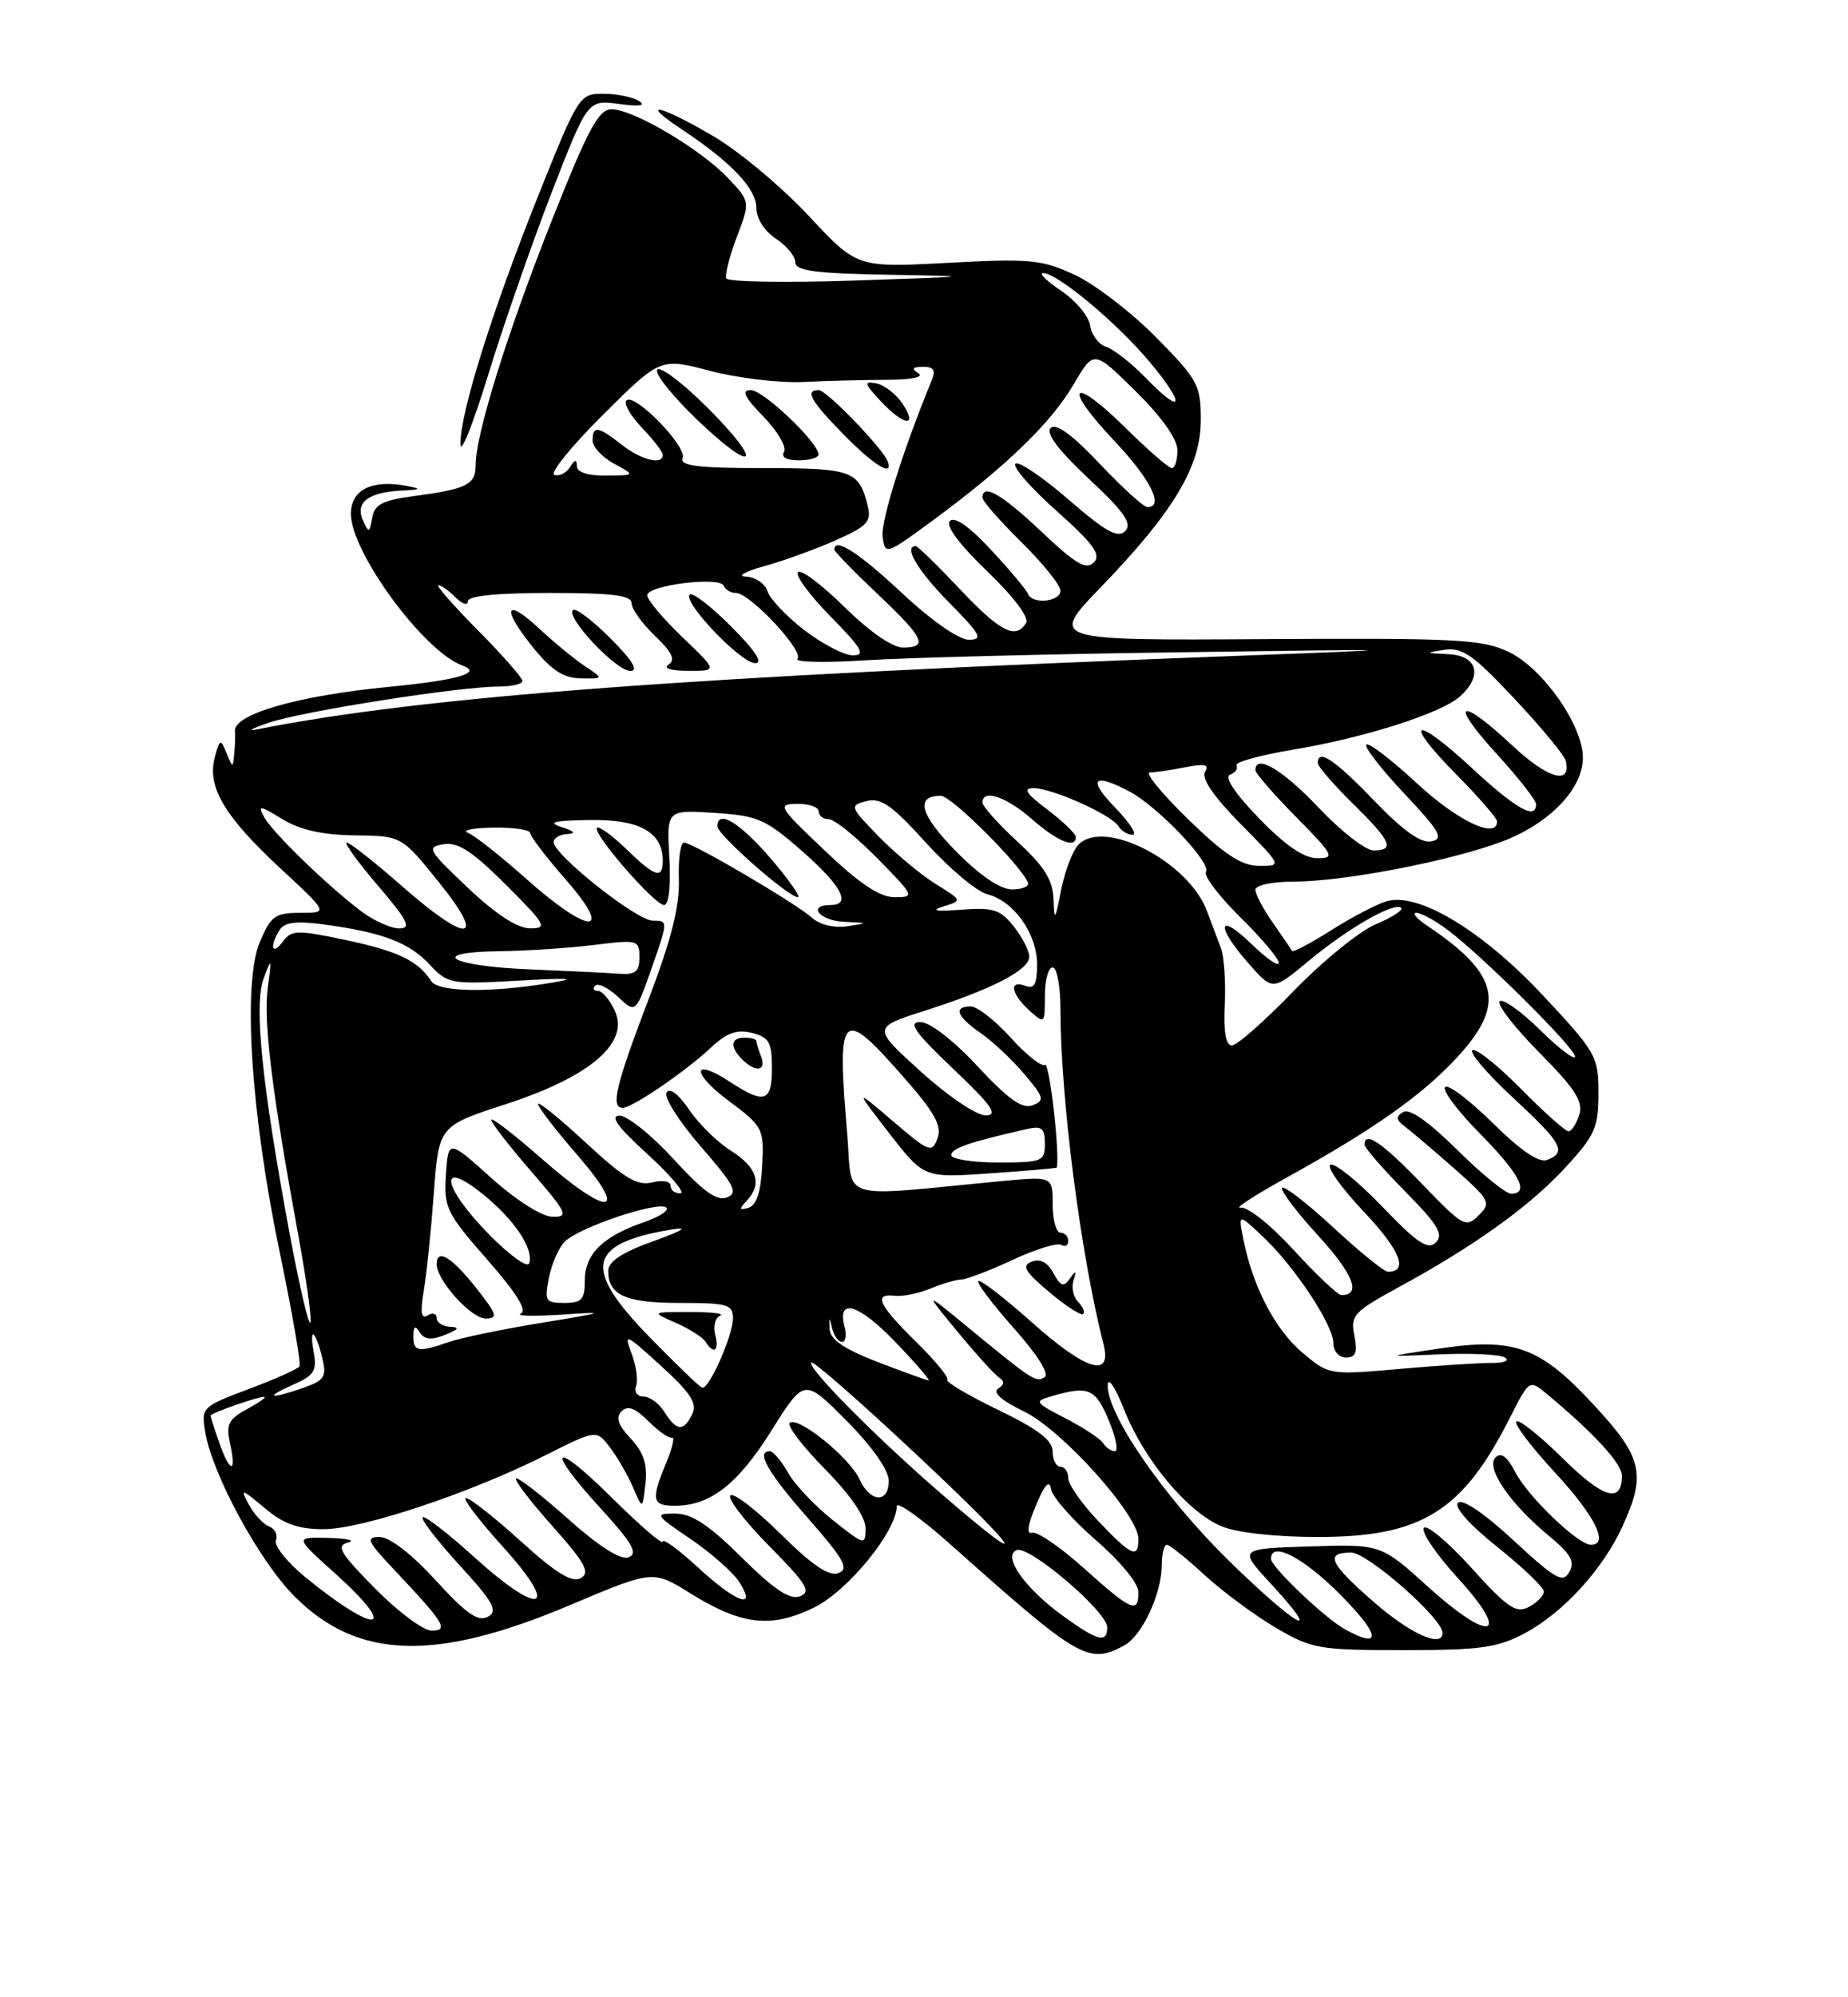<?xml version="1.0" encoding="UTF-8" standalone="no"?>
<!DOCTYPE svg PUBLIC "-//W3C//DTD SVG 1.1//EN" "http://www.w3.org/Graphics/SVG/1.1/DTD/svg11.dtd" >
<svg xmlns="http://www.w3.org/2000/svg" xmlns:xlink="http://www.w3.org/1999/xlink" version="1.1" viewBox="0 0 237 256">
 <g >
 <path fill="currentColor"
d=" M 144.15 210.92 C 146.47 209.68 149.00 204.25 149.00 200.53 C 149.00 199.14 149.29 198.00 149.64 198.00 C 149.99 198.00 152.16 199.73 154.45 201.85 C 156.75 203.96 160.85 207.00 163.56 208.60 C 168.24 211.35 169.11 211.50 180.00 211.50 C 189.92 211.50 192.06 211.20 195.59 209.31 C 200.52 206.67 205.60 201.10 208.11 195.57 C 211.14 188.90 210.64 186.80 204.40 180.07 C 197.47 172.58 194.23 171.41 184.48 172.86 C 177.50 173.90 177.50 173.90 184.67 173.59 C 188.61 173.42 192.36 173.60 193.00 174.00 C 193.64 174.40 192.89 174.71 191.33 174.69 C 189.78 174.68 184.44 175.02 179.48 175.46 C 170.51 176.25 170.43 176.23 167.07 173.41 C 163.57 170.46 160.72 165.05 159.49 159.00 C 158.78 155.50 158.78 155.50 161.96 158.50 C 166.07 162.38 171.00 169.83 171.00 172.17 C 171.00 173.19 171.72 174.00 172.62 174.00 C 173.87 174.00 174.12 173.35 173.69 171.20 C 173.17 168.60 173.60 168.14 179.31 165.02 C 189.09 159.70 196.16 154.64 200.75 149.65 C 204.55 145.53 205.00 144.52 205.00 140.12 C 205.00 135.41 204.71 134.89 197.94 127.65 C 190.14 119.29 181.86 114.30 177.81 115.52 C 176.54 115.90 173.35 117.57 170.71 119.24 C 168.08 120.90 165.83 122.09 165.71 121.88 C 165.59 121.67 164.48 120.06 163.25 118.29 C 162.01 116.53 161.00 114.61 161.00 114.04 C 161.00 113.46 163.17 113.00 165.89 113.00 C 172.28 113.00 185.87 110.39 192.59 107.88 C 198.66 105.61 203.00 101.13 203.00 97.12 C 203.00 92.96 197.85 85.63 193.47 83.55 C 190.07 81.94 186.81 81.77 162.13 81.92 C 134.59 82.09 134.59 82.09 141.18 75.26 C 150.54 65.57 154.00 59.78 154.00 53.83 C 154.00 49.35 153.63 48.68 148.25 43.22 C 145.09 40.02 140.40 36.42 137.83 35.23 C 133.58 33.26 132.11 33.12 121.54 33.69 C 109.91 34.31 109.91 34.31 103.71 27.66 C 100.29 24.00 94.83 19.43 91.56 17.50 C 84.62 13.41 81.71 12.79 87.52 16.64 C 93.80 20.81 97.00 24.19 97.00 26.66 C 97.00 28.00 98.04 29.63 99.50 30.59 C 100.88 31.49 102.00 32.85 102.00 33.62 C 102.00 34.70 104.51 35.05 113.75 35.21 C 125.38 35.42 125.34 35.43 109.50 35.96 C 100.70 36.26 93.34 36.13 93.14 35.68 C 92.95 35.22 93.56 32.83 94.50 30.35 C 96.22 25.84 96.22 25.84 93.36 22.82 C 89.86 19.12 81.24 14.02 78.46 14.01 C 76.77 14.00 75.47 16.41 70.77 28.25 C 65.05 42.68 61.00 55.67 61.00 59.62 C 61.00 62.12 59.88 62.68 53.07 63.59 C 49.06 64.12 48.03 64.65 47.73 66.37 C 47.38 68.35 47.30 68.37 46.53 66.65 C 45.53 64.40 47.25 63.09 51.50 62.88 C 54.03 62.75 54.13 62.66 52.15 62.28 C 47.68 61.43 45.00 62.78 45.00 65.86 C 45.00 70.78 54.38 83.54 59.30 85.30 C 61.95 86.24 58.74 87.18 49.85 88.04 C 38.06 89.18 29.80 91.59 30.13 93.78 C 30.19 94.18 30.15 95.40 30.05 96.50 C 29.86 98.50 29.86 98.50 29.04 96.50 C 28.29 94.64 28.18 94.69 27.53 97.14 C 26.55 100.88 28.82 104.69 36.00 111.34 C 42.11 117.00 42.11 117.00 38.51 117.00 C 35.28 117.00 34.73 117.40 33.32 120.75 C 31.09 126.04 32.16 142.64 35.87 160.50 C 37.47 168.20 38.62 174.78 38.41 175.12 C 38.21 175.46 35.29 176.77 31.92 178.03 C 25.94 180.27 25.80 180.40 26.31 183.50 C 27.19 188.92 33.26 200.11 37.79 204.63 C 45.88 212.72 55.83 213.03 73.12 205.72 C 83.73 201.24 83.73 201.24 88.50 204.20 C 95.07 208.29 98.85 208.74 104.37 206.06 C 108.69 203.97 115.00 196.26 115.00 193.06 C 115.00 192.36 118.20 194.65 122.12 198.15 C 138.38 212.65 139.59 213.36 144.15 210.92 Z  M 70.76 24.64 C 75.37 12.79 75.37 12.79 79.38 13.32 C 82.02 13.68 82.90 13.55 81.95 12.95 C 81.15 12.44 79.10 12.02 77.38 12.02 C 74.32 12.00 74.18 12.21 68.96 25.25 C 63.08 39.94 58.98 53.05 59.05 56.95 C 59.07 58.35 60.68 54.33 62.62 48.00 C 64.57 41.67 68.23 31.16 70.76 24.64 Z  M 136.36 207.15 C 131.40 203.55 128.49 199.41 130.40 198.68 C 132.01 198.06 142.00 206.58 142.00 208.58 C 142.00 210.65 140.78 210.34 136.36 207.15 Z  M 172.50 208.84 C 169.92 207.42 163.00 200.83 163.00 199.80 C 163.00 197.45 167.21 199.65 172.00 204.50 C 177.04 209.60 177.25 211.45 172.50 208.84 Z  M 176.25 205.39 C 170.48 200.36 169.84 199.00 173.29 199.00 C 175.38 199.00 185.00 207.44 185.00 209.28 C 185.00 211.27 180.93 209.46 176.25 205.39 Z  M 48.10 203.60 C 43.61 199.05 43.06 198.12 44.63 197.71 C 45.66 197.45 44.54 197.18 42.14 197.12 C 37.78 197.00 37.78 197.00 42.89 201.59 C 51.39 209.23 48.43 209.71 39.20 202.19 C 36.84 200.26 35.12 198.12 35.39 197.42 C 35.66 196.73 35.26 195.93 34.50 195.64 C 33.75 195.35 32.58 194.09 31.91 192.84 C 30.79 190.73 30.93 190.77 33.93 193.28 C 36.35 195.33 38.23 196.00 41.50 196.00 C 46.42 196.00 60.33 191.37 70.00 186.50 C 76.50 183.23 76.50 183.23 78.25 185.56 C 79.22 186.84 80.55 189.15 81.21 190.69 C 82.41 193.50 82.41 193.50 82.78 190.14 C 83.04 187.68 82.54 186.13 80.88 184.38 C 79.26 182.65 78.93 181.67 79.71 180.89 C 80.50 180.10 81.46 180.46 83.15 182.15 C 84.44 183.44 85.81 184.40 86.19 184.27 C 86.57 184.14 86.23 185.59 85.44 187.49 C 83.46 192.24 83.61 193.00 86.55 193.00 C 91.08 193.00 94.63 190.24 98.93 183.37 C 103.15 176.65 103.15 176.65 108.54 182.07 C 111.80 185.35 113.95 188.39 113.97 189.75 C 114.01 192.72 111.61 192.63 110.23 189.60 C 108.96 186.81 102.26 181.41 101.28 182.39 C 100.92 182.75 102.95 185.41 105.81 188.31 C 109.04 191.58 111.00 194.43 111.00 195.87 C 111.00 198.11 110.89 198.08 106.83 194.86 C 104.53 193.04 101.94 190.31 101.08 188.78 C 100.21 187.26 99.16 186.01 98.75 186.01 C 96.90 185.99 98.41 188.66 103.61 194.58 C 108.26 199.88 108.93 201.09 107.53 201.63 C 106.33 202.09 104.18 200.64 100.11 196.61 C 96.96 193.50 94.06 191.27 93.67 191.67 C 93.27 192.06 95.51 194.98 98.65 198.16 C 103.45 203.00 104.08 204.03 102.60 204.60 C 101.31 205.10 99.31 203.77 95.14 199.64 C 90.91 195.45 88.71 194.00 86.61 194.00 C 83.90 194.00 83.98 194.14 88.55 197.25 C 91.18 199.04 93.99 201.51 94.79 202.75 C 97.15 206.41 94.44 205.45 89.48 200.87 C 87.01 198.60 85.00 197.13 85.00 197.59 C 85.00 198.06 82.08 195.54 78.50 192.00 C 70.81 184.38 69.78 185.41 77.10 193.41 C 81.11 197.81 81.86 199.12 80.62 199.59 C 79.59 199.99 76.88 198.27 72.81 194.64 C 69.38 191.59 66.39 189.28 66.17 189.50 C 65.94 189.72 68.07 192.50 70.89 195.66 C 75.08 200.36 75.73 201.57 74.48 202.27 C 73.36 202.90 71.32 201.65 66.81 197.56 C 63.43 194.50 60.25 192.00 59.75 192.00 C 59.24 192.00 61.38 194.81 64.49 198.25 C 71.92 206.45 69.42 207.36 60.82 199.58 C 57.43 196.51 54.45 194.21 54.20 194.47 C 53.94 194.72 56.08 197.50 58.95 200.63 C 63.32 205.41 63.90 206.48 62.56 207.23 C 61.33 207.91 59.79 206.84 55.88 202.56 C 52.79 199.18 49.97 197.00 48.69 197.00 C 46.85 197.00 47.08 197.53 50.60 201.25 C 57.00 208.03 57.60 209.00 55.34 209.00 C 54.29 209.00 51.03 206.57 48.10 203.60 Z  M 183.15 203.39 C 177.10 197.92 177.10 197.92 167.97 198.21 C 158.84 198.50 158.84 198.50 162.92 202.92 C 169.96 210.54 166.43 208.66 157.71 200.15 C 149.33 191.97 141.94 181.29 142.06 177.52 C 142.10 176.41 143.05 177.84 144.18 180.71 C 146.72 187.13 152.30 193.81 156.66 195.63 C 158.62 196.45 163.59 197.00 169.01 197.00 C 182.29 197.00 187.55 193.75 193.62 181.76 C 196.11 176.84 196.14 176.82 198.32 178.62 C 204.41 183.68 208.00 187.58 208.00 189.14 C 208.00 192.76 205.63 192.07 200.43 186.93 C 197.47 184.01 194.79 181.88 194.47 182.19 C 194.15 182.51 196.39 185.47 199.45 188.77 C 204.56 194.30 206.40 198.00 204.03 198.00 C 202.39 198.00 195.98 191.86 194.36 188.74 C 193.30 186.69 192.51 186.09 191.79 186.81 C 190.49 188.11 193.64 192.73 198.65 196.86 C 201.45 199.17 202.01 200.16 201.26 201.49 C 200.44 202.96 199.48 202.41 194.11 197.44 C 190.38 193.98 187.54 192.06 186.99 192.61 C 186.44 193.16 188.45 195.42 192.04 198.29 C 195.32 200.91 198.00 203.48 198.00 203.99 C 198.00 204.51 197.14 205.39 196.08 205.96 C 194.44 206.84 193.35 206.10 188.68 200.93 C 185.66 197.60 182.92 195.31 182.59 195.85 C 182.26 196.39 184.24 199.29 187.00 202.31 C 193.93 209.90 191.19 210.67 183.15 203.39 Z  M 139.00 201.00 C 135.97 198.28 132.98 196.24 132.35 196.46 C 131.63 196.71 131.81 195.42 132.85 192.95 C 133.99 190.25 134.59 189.61 134.80 190.88 C 134.97 191.88 137.55 194.82 140.55 197.41 C 143.66 200.10 146.00 202.95 146.00 204.06 C 146.00 206.88 145.12 206.49 139.00 201.00 Z  M 140.85 194.96 C 138.73 192.73 137.00 190.26 137.00 189.46 C 137.00 188.66 136.55 188.00 136.00 188.00 C 135.45 188.00 135.00 187.12 135.00 186.04 C 135.00 184.61 133.13 183.18 128.01 180.71 C 124.16 178.84 121.22 177.11 121.48 176.85 C 121.75 176.59 119.94 174.40 117.48 171.98 C 112.67 167.26 111.97 165.75 114.75 166.09 C 115.71 166.21 117.77 165.79 119.32 165.16 C 120.86 164.52 122.66 164.00 123.32 163.99 C 123.97 163.98 126.91 162.86 129.85 161.49 C 132.79 160.12 135.60 159.25 136.10 159.56 C 136.59 159.87 137.00 159.64 137.00 159.06 C 137.00 158.48 136.55 158.00 136.00 158.00 C 135.45 158.00 135.00 156.37 135.00 154.38 C 135.00 150.77 135.00 150.77 128.50 151.38 C 107.05 153.42 109.39 154.12 108.66 145.45 C 107.31 129.53 107.86 128.94 115.77 137.93 C 119.88 142.59 120.83 144.29 120.23 145.90 C 119.52 147.82 119.17 147.69 114.53 143.72 C 109.59 139.50 109.59 139.50 114.04 145.25 C 118.50 150.99 118.50 150.99 127.00 150.39 C 131.68 150.07 135.51 149.73 135.53 149.65 C 135.93 147.78 134.59 136.13 134.02 136.49 C 133.58 136.76 131.59 135.19 129.61 132.99 C 127.63 130.80 125.33 129.00 124.50 129.00 C 122.23 129.00 122.70 130.29 125.75 132.40 C 127.26 133.44 129.78 135.80 131.34 137.64 C 133.91 140.66 134.01 141.06 132.42 141.67 C 131.10 142.17 129.30 140.90 125.37 136.67 C 122.23 133.30 119.25 131.00 118.02 131.00 C 116.39 131.00 117.30 132.29 122.22 136.97 C 127.21 141.71 128.07 142.94 126.42 142.97 C 125.26 142.98 121.57 140.50 118.10 137.35 C 111.85 131.70 111.85 131.70 118.68 129.52 C 127.29 126.77 132.00 124.33 132.00 122.61 C 132.00 121.87 131.11 120.14 130.02 118.76 C 128.31 116.58 127.41 116.29 123.27 116.60 C 120.02 116.85 119.29 116.72 120.96 116.19 C 123.43 115.43 123.43 115.43 119.96 113.28 C 118.06 112.09 114.78 109.36 112.68 107.20 C 108.97 103.39 108.93 103.25 111.12 102.68 C 112.96 102.20 114.40 103.20 118.78 108.05 C 121.75 111.32 125.27 114.28 126.60 114.61 C 130.01 115.47 133.00 119.67 133.00 123.60 C 133.00 126.16 132.65 126.80 131.50 126.36 C 129.36 125.54 129.65 127.37 132.00 129.50 C 133.97 131.28 134.00 131.25 134.00 127.65 C 134.00 125.64 134.45 124.00 135.00 124.00 C 135.55 124.00 136.00 126.40 136.00 129.33 C 136.00 140.67 138.58 160.77 141.51 172.25 C 142.66 176.74 139.29 175.70 132.20 169.37 C 128.74 166.29 125.71 163.96 125.47 164.20 C 125.23 164.44 127.28 167.16 130.03 170.25 C 133.02 173.60 134.61 176.12 133.97 176.52 C 132.84 177.22 132.47 176.97 124.01 170.02 C 118.52 165.50 118.52 165.50 122.85 170.75 C 125.23 173.63 127.64 176.28 128.20 176.62 C 128.85 177.03 128.79 177.51 128.01 177.99 C 127.25 178.46 128.46 179.53 131.34 180.92 C 136.21 183.28 146.00 194.18 146.00 197.25 C 146.00 199.83 145.11 199.44 140.85 194.96 Z  M 138.26 166.86 C 137.65 166.25 137.39 165.02 137.67 164.13 C 138.09 162.83 137.99 162.78 137.20 163.89 C 136.40 165.01 136.01 164.88 135.09 163.17 C 134.35 161.79 133.40 161.29 132.32 161.71 C 130.98 162.22 131.40 162.95 134.56 165.61 C 136.70 167.41 138.66 168.67 138.91 168.42 C 139.16 168.17 138.87 167.47 138.26 166.86 Z  M 120.90 191.62 C 112.38 184.26 103.42 175.23 104.06 174.64 C 104.30 174.42 110.22 179.58 117.20 186.12 C 130.87 198.90 132.97 202.02 120.90 191.62 Z  M 28.10 184.85 C 27.49 183.12 27.00 181.59 27.00 181.45 C 27.00 181.12 33.11 178.99 33.90 179.04 C 34.23 179.06 33.23 179.77 31.69 180.61 C 29.28 181.91 28.96 182.56 29.51 185.07 C 30.37 188.95 29.48 188.82 28.10 184.85 Z  M 141.49 184.99 C 141.15 184.43 138.98 183.00 136.68 181.81 C 132.62 179.70 132.57 179.62 135.00 178.92 C 139.60 177.59 140.48 177.97 142.18 182.01 C 143.10 184.20 143.46 186.00 142.98 186.00 C 142.51 186.00 141.84 185.54 141.49 184.99 Z  M 85.23 181.00 C 84.55 179.90 83.33 179.00 82.52 179.00 C 81.72 179.00 81.29 178.40 81.57 177.67 C 81.85 176.94 81.59 175.06 81.00 173.49 C 79.98 170.80 80.20 170.90 84.77 175.07 C 88.57 178.53 89.45 179.88 88.78 181.25 C 87.67 183.52 86.77 183.46 85.23 181.00 Z  M 37.62 177.47 C 40.29 176.30 40.67 175.69 40.23 173.30 C 39.61 169.85 40.48 170.51 41.35 174.15 C 41.91 176.47 41.59 176.95 38.85 177.90 C 34.55 179.40 33.81 179.14 37.62 177.47 Z  M 83.19 171.26 C 74.71 162.55 75.35 159.41 86.00 157.61 C 88.41 157.21 87.71 157.67 83.75 159.10 C 79.79 160.52 78.00 161.70 78.00 162.88 C 78.00 166.01 80.22 167.00 87.20 167.00 C 93.29 167.00 94.00 167.20 94.00 168.97 C 94.00 171.16 90.94 178.07 90.06 177.87 C 89.75 177.80 86.66 174.82 83.19 171.26 Z  M 91.72 171.05 C 91.44 169.97 91.73 168.88 92.36 168.63 C 92.99 168.37 91.25 168.16 88.50 168.16 C 83.50 168.16 83.50 168.16 86.67 169.55 C 88.42 170.32 90.13 171.41 90.48 171.97 C 91.54 173.68 92.27 173.13 91.72 171.05 Z  M 112.50 174.55 C 108.25 172.91 106.47 171.69 106.40 170.37 C 106.32 168.77 106.36 168.75 106.72 170.25 C 106.95 171.21 107.52 172.00 107.98 172.00 C 108.44 172.00 108.59 171.15 108.32 170.11 C 107.32 166.28 110.06 167.07 114.78 171.96 C 117.45 174.73 119.38 176.97 119.07 176.93 C 118.75 176.89 115.80 175.82 112.50 174.55 Z  M 53.02 171.25 C 53.03 169.97 53.25 169.84 53.84 170.78 C 54.43 171.71 55.32 171.80 57.08 171.09 C 58.82 170.40 59.01 170.11 57.75 170.06 C 56.79 170.03 56.00 169.52 56.00 168.94 C 56.00 168.36 55.48 168.20 54.84 168.60 C 54.01 169.11 53.87 168.24 54.35 165.41 C 54.71 163.26 55.29 157.63 55.64 152.91 C 56.28 144.32 56.28 144.32 64.88 141.52 C 75.67 138.01 80.73 133.69 78.86 129.58 C 78.21 128.16 77.23 127.00 76.67 127.00 C 76.12 127.00 75.97 126.70 76.34 126.33 C 76.71 125.96 78.03 126.62 79.27 127.78 C 81.53 129.91 81.53 129.91 83.62 123.95 C 85.69 118.04 85.69 118.00 83.71 118.00 C 81.65 118.00 71.00 109.56 71.00 107.92 C 71.00 107.42 71.79 106.96 72.75 106.90 C 73.92 106.83 73.67 106.53 72.00 106.00 C 70.13 105.40 71.03 105.17 75.60 105.10 C 82.00 104.99 85.00 106.66 85.00 110.33 C 85.00 112.73 84.02 112.42 80.31 108.82 C 78.51 107.07 76.82 105.85 76.56 106.10 C 75.91 106.76 83.94 116.00 85.17 116.00 C 85.77 116.00 86.04 113.57 85.84 109.90 C 85.50 103.80 85.50 103.80 91.60 104.19 C 97.16 104.54 98.17 104.98 102.81 109.04 C 107.95 113.54 109.26 116.00 106.50 116.00 C 103.47 116.00 105.10 118.00 108.25 118.15 C 111.40 118.30 111.41 118.31 108.66 118.72 C 107.00 118.97 105.13 118.53 104.16 117.65 C 102.09 115.79 88.83 108.00 87.72 108.00 C 87.27 108.00 86.97 110.14 87.06 112.75 C 87.17 116.18 86.08 120.49 83.11 128.26 C 78.97 139.12 78.28 142.00 79.86 142.00 C 81.07 142.00 87.98 137.29 91.18 134.27 C 93.21 132.37 94.50 131.91 96.43 132.39 C 98.64 132.95 99.00 133.59 99.00 136.93 C 99.00 141.26 98.04 141.57 93.59 138.65 C 88.78 135.50 88.61 137.47 93.38 141.04 C 97.88 144.41 97.99 144.63 97.75 149.42 C 97.58 152.77 97.02 154.49 96.00 154.80 C 94.79 155.16 94.74 154.99 95.75 153.92 C 97.79 151.76 97.12 149.63 93.75 147.50 C 92.00 146.40 89.58 144.02 88.37 142.22 C 87.03 140.24 85.89 139.37 85.48 140.03 C 85.11 140.63 87.09 143.75 89.88 146.96 C 94.20 151.92 94.70 152.90 93.23 153.48 C 91.95 153.99 90.16 152.70 86.40 148.58 C 83.59 145.51 80.47 143.00 79.46 143.00 C 78.16 143.00 79.21 144.45 83.06 147.95 C 86.05 150.68 87.94 152.93 87.25 152.95 C 86.56 152.98 86.00 152.54 86.00 151.98 C 86.00 151.41 84.96 151.22 83.64 151.55 C 81.74 152.03 80.06 151.03 75.14 146.47 C 71.76 143.34 69.00 141.11 69.00 141.51 C 69.00 141.90 71.29 144.88 74.10 148.11 C 80.83 155.89 78.07 156.06 69.36 148.42 C 65.86 145.34 63.00 143.15 63.00 143.53 C 63.00 143.91 65.29 146.88 68.10 150.11 C 72.75 155.48 72.99 156.00 70.85 155.96 C 69.49 155.93 66.19 153.84 63.00 150.98 C 57.50 146.04 57.50 146.04 57.19 150.55 C 56.91 154.78 57.24 155.47 62.48 161.44 C 66.24 165.72 67.65 167.99 66.79 168.37 C 66.08 168.67 68.42 168.73 72.00 168.50 C 77.98 168.10 77.78 168.19 69.50 169.54 C 64.55 170.35 59.20 171.45 57.60 172.00 C 53.62 173.37 53.00 173.27 53.02 171.25 Z  M 61.00 165.00 C 57.90 161.09 56.00 159.96 56.00 162.04 C 56.00 164.10 60.42 169.00 62.27 169.00 C 63.92 169.00 63.76 168.48 61.00 165.00 Z  M 97.61 135.42 C 97.27 134.55 97.00 133.65 97.00 133.42 C 97.00 133.19 96.33 133.00 95.50 133.00 C 93.69 133.00 93.57 134.17 95.20 135.80 C 96.91 137.51 98.32 137.28 97.61 135.42 Z  M 98.81 110.00 C 94.83 105.38 92.00 103.69 92.00 105.92 C 92.00 106.98 101.09 114.98 102.31 114.99 C 102.75 115.00 101.17 112.75 98.81 110.00 Z  M 37.12 157.99 C 33.58 138.93 32.55 128.79 33.81 125.42 C 34.82 122.69 34.86 122.76 34.35 126.56 C 33.77 130.90 34.84 139.70 38.16 157.80 C 39.30 164.01 40.04 169.30 39.79 169.54 C 39.55 169.79 38.35 164.59 37.12 157.99 Z  M 70.40 163.76 C 70.75 161.98 71.67 159.90 72.43 159.14 C 74.23 157.34 84.16 153.98 85.41 154.75 C 85.93 155.08 84.63 155.95 82.50 156.68 C 77.27 158.50 75.00 160.75 75.00 164.15 C 75.00 166.56 74.59 167.00 72.38 167.00 C 69.95 167.00 69.80 166.75 70.40 163.76 Z  M 165.94 160.25 C 162.97 157.00 159.99 154.63 159.09 154.79 C 158.22 154.95 160.84 153.24 164.91 150.99 C 176.18 144.76 182.39 140.38 186.90 135.49 C 193.16 128.70 192.27 124.84 183.03 118.65 C 181.67 117.74 181.04 117.00 181.64 117.00 C 182.24 117.00 184.03 117.97 185.62 119.16 C 190.11 122.52 202.00 134.33 202.00 135.43 C 202.00 135.97 199.98 134.44 197.52 132.02 C 195.06 129.60 192.72 127.95 192.33 128.34 C 191.94 128.73 194.22 131.69 197.41 134.91 C 202.02 139.56 203.07 141.20 202.54 142.88 C 202.17 144.05 201.54 145.00 201.15 145.00 C 200.75 145.00 198.01 142.55 195.05 139.55 C 192.08 136.55 189.29 134.32 188.83 134.60 C 188.38 134.88 190.71 137.61 194.00 140.66 C 200.33 146.52 200.98 147.69 198.42 148.67 C 197.37 149.07 195.04 147.50 191.45 143.95 C 188.48 141.02 185.73 138.94 185.33 139.33 C 184.94 139.73 186.95 142.41 189.81 145.31 C 194.90 150.46 196.21 153.00 193.78 153.00 C 193.11 153.00 190.00 150.47 186.88 147.38 C 183.21 143.75 180.76 142.03 179.95 142.53 C 178.98 143.13 179.03 143.55 180.18 144.40 C 180.99 145.01 183.84 147.43 186.51 149.78 C 191.10 153.84 191.27 154.16 189.63 155.78 C 188.00 157.41 187.60 157.19 182.37 151.75 C 177.26 146.45 175.00 144.90 175.00 146.72 C 175.00 147.11 177.34 149.81 180.21 152.71 C 184.40 156.95 185.17 158.23 184.15 159.24 C 183.14 160.25 181.80 159.37 177.32 154.71 C 174.26 151.52 171.26 149.08 170.65 149.28 C 170.05 149.48 171.95 152.18 174.87 155.27 C 179.58 160.25 180.69 163.00 178.00 163.00 C 177.51 163.00 174.37 160.46 171.03 157.36 C 167.68 154.26 164.71 151.96 164.43 152.24 C 164.15 152.52 166.22 155.27 169.03 158.35 C 173.57 163.31 174.63 166.00 172.04 166.00 C 171.58 166.00 168.83 163.41 165.94 160.25 Z  M 62.74 158.24 C 56.73 152.14 56.09 148.37 61.86 153.01 C 65.95 156.29 68.48 160.06 67.86 161.93 C 67.65 162.55 65.35 160.89 62.74 158.24 Z  M 122.00 148.04 C 122.00 147.18 124.31 146.39 131.75 144.70 C 133.60 144.28 134.00 144.61 134.00 146.59 C 134.00 148.87 133.67 149.00 128.00 149.00 C 124.70 149.00 122.00 148.57 122.00 148.04 Z  M 157.07 128.75 C 157.21 125.86 156.99 122.60 156.57 121.50 C 156.15 120.40 155.35 118.26 154.78 116.75 C 152.43 110.46 141.68 104.89 138.34 108.23 C 137.58 108.99 136.57 111.61 136.09 114.05 C 135.32 118.01 135.21 118.14 135.11 115.27 C 135.03 112.80 133.95 111.07 130.50 107.89 C 128.03 105.61 126.00 103.35 126.00 102.87 C 126.00 101.08 129.04 102.10 132.35 105.00 C 135.62 107.87 138.04 108.84 137.96 107.25 C 137.94 106.84 136.30 105.26 134.30 103.75 C 131.54 101.66 131.13 101.01 132.59 101.02 C 135.01 101.05 142.53 104.43 143.44 105.90 C 143.81 106.50 144.63 107.00 145.26 107.00 C 145.88 107.00 144.87 105.42 143.00 103.50 C 139.46 99.85 140.19 99.00 144.80 101.42 C 148.43 103.32 155.37 110.59 154.66 111.74 C 154.35 112.25 156.32 114.86 159.04 117.54 C 161.77 120.23 164.00 122.87 164.00 123.41 C 164.00 123.95 162.43 122.87 160.50 121.00 C 156.17 116.80 155.87 118.65 160.11 123.47 C 163.21 127.01 163.21 127.01 167.86 123.14 C 172.87 118.97 178.87 115.54 179.70 116.37 C 179.98 116.65 178.52 117.59 176.45 118.46 C 174.38 119.32 169.64 123.17 165.92 127.01 C 162.20 130.86 158.63 134.00 157.98 134.00 C 157.21 134.00 156.90 132.23 157.07 128.75 Z  M 55.30 125.75 C 53.64 123.16 51.02 121.90 44.36 120.49 C 38.08 119.17 37.39 119.18 36.25 120.71 C 34.86 122.57 34.54 121.27 35.88 119.17 C 36.49 118.20 38.04 118.01 41.61 118.50 C 49.06 119.51 52.47 120.81 55.10 123.63 C 57.42 126.11 57.81 126.18 66.50 125.69 C 73.18 125.31 74.21 125.39 70.50 126.00 C 62.83 127.27 56.20 127.16 55.30 125.75 Z  M 68.01 124.25 C 57.70 123.84 54.65 122.04 64.05 121.92 C 67.60 121.87 73.09 121.51 76.25 121.11 C 81.79 120.42 82.00 120.48 82.00 122.70 C 82.00 124.59 81.51 124.96 79.25 124.80 C 77.74 124.68 72.68 124.44 68.01 124.25 Z  M 46.38 116.84 C 42.06 113.59 34.98 106.74 33.88 104.74 C 33.03 103.18 33.29 103.20 36.21 104.99 C 38.48 106.37 41.36 107.02 45.50 107.07 C 51.50 107.14 51.50 107.14 56.28 113.07 C 62.53 120.82 60.04 121.04 51.46 113.50 C 48.01 110.47 44.87 108.00 44.47 108.00 C 44.08 108.00 45.87 110.47 48.46 113.50 C 52.30 118.00 52.80 119.00 51.21 119.00 C 50.14 119.00 47.97 118.03 46.38 116.84 Z  M 60.00 113.79 C 54.85 108.92 54.65 108.57 56.90 108.21 C 58.74 107.91 60.59 109.12 64.89 113.41 C 70.01 118.53 70.27 119.00 67.99 118.99 C 66.37 118.99 63.58 117.18 60.00 113.79 Z  M 67.50 112.65 C 64.20 109.72 60.83 107.05 60.00 106.74 C 59.17 106.42 60.64 106.12 63.25 106.08 C 65.86 106.04 68.00 106.35 68.00 106.77 C 68.00 107.19 70.06 109.89 72.58 112.77 C 78.84 119.93 75.60 119.86 67.50 112.65 Z  M 105.78 109.03 C 99.81 103.36 99.63 103.07 102.25 103.03 C 103.76 103.02 105.00 103.45 105.00 104.00 C 105.00 104.55 105.58 105.00 106.29 105.00 C 107.00 105.00 109.79 107.25 112.50 110.00 C 117.30 114.87 117.35 115.00 114.74 115.00 C 112.83 115.00 110.25 113.28 105.78 109.03 Z  M 122.59 109.10 C 117.98 104.41 117.32 102.00 120.66 102.00 C 122.02 102.00 130.97 110.93 131.83 113.14 C 132.02 113.61 131.10 114.00 129.80 114.00 C 128.28 114.00 125.68 112.23 122.59 109.10 Z  M 152.35 104.98 C 148.97 101.69 146.77 99.00 147.47 99.00 C 148.18 99.00 150.23 98.70 152.03 98.34 C 154.52 97.85 155.12 97.99 154.54 98.94 C 154.04 99.75 155.65 102.11 159.10 105.60 C 164.43 111.00 164.43 111.00 161.47 110.98 C 159.21 110.97 157.03 109.54 152.35 104.98 Z  M 161.46 104.88 C 158.36 101.68 156.97 99.58 157.76 99.29 C 158.45 99.04 158.81 98.50 158.56 98.10 C 158.31 97.70 161.57 96.80 165.81 96.09 C 174.98 94.57 184.82 91.43 187.25 89.26 C 190.20 86.61 189.48 84.02 185.75 83.85 C 182.76 83.71 182.72 83.67 185.22 83.29 C 187.52 82.94 188.93 83.91 194.22 89.56 C 197.68 93.23 200.64 96.82 200.81 97.53 C 201.55 100.68 198.50 99.81 193.99 95.59 C 187.15 89.19 185.75 89.85 191.90 96.58 C 194.70 99.65 197.00 102.57 197.00 103.08 C 197.00 105.14 194.45 103.71 188.77 98.45 C 181.29 91.52 179.78 92.19 186.81 99.31 C 189.66 102.20 192.00 104.89 192.00 105.28 C 192.00 107.63 186.96 105.25 181.77 100.45 C 178.47 97.39 175.53 95.14 175.23 95.44 C 174.93 95.73 177.12 98.56 180.09 101.71 C 184.69 106.59 185.21 107.51 183.56 107.84 C 182.22 108.10 179.93 106.47 176.22 102.61 C 171.18 97.37 169.00 95.91 169.00 97.79 C 169.00 98.23 171.03 100.57 173.50 103.00 C 178.43 107.84 178.94 109.00 176.15 109.00 C 175.12 109.00 171.95 106.53 169.09 103.50 C 164.50 98.65 161.00 96.58 161.00 98.72 C 161.00 99.11 163.35 101.81 166.22 104.72 C 171.07 109.63 171.26 110.00 168.93 110.00 C 167.23 110.00 164.83 108.36 161.46 104.88 Z  M 34.51 92.62 C 38.84 91.16 58.93 88.00 63.93 88.00 C 65.62 88.00 67.00 87.68 67.00 87.28 C 67.00 86.88 64.43 83.96 61.28 80.78 C 58.14 77.60 55.85 75.00 56.21 75.00 C 56.57 75.00 57.56 75.71 58.43 76.57 C 59.29 77.44 60.00 77.66 60.00 77.07 C 60.00 76.38 63.70 76.00 70.50 76.00 C 78.50 76.00 81.00 76.31 81.00 77.31 C 81.00 78.04 82.35 79.92 84.00 81.50 C 86.19 83.60 86.67 84.59 85.75 85.17 C 85.00 85.65 86.01 85.98 88.27 85.98 C 92.04 86.00 92.04 86.00 87.52 81.67 C 85.03 79.29 83.00 76.87 83.00 76.30 C 83.00 75.00 92.38 73.84 92.83 75.09 C 93.02 75.59 93.71 76.00 94.38 76.00 C 96.17 76.00 103.17 83.49 102.27 84.43 C 101.85 84.88 105.78 84.97 111.00 84.63 C 116.22 84.30 134.45 83.83 151.50 83.60 C 181.62 83.18 181.86 83.19 160.00 84.01 C 88.68 86.68 54.46 89.23 33.00 93.48 C 31.62 93.76 32.30 93.37 34.51 92.62 Z  M 74.97 85.35 C 73.61 84.44 71.04 82.33 69.26 80.67 C 64.84 76.53 64.22 77.81 68.22 82.81 C 70.70 85.90 72.23 86.91 74.47 86.95 C 77.45 87.00 77.45 87.00 74.97 85.35 Z  M 78.27 81.80 C 75.96 79.49 73.80 77.87 73.47 78.19 C 72.54 79.13 79.02 86.00 80.84 86.00 C 81.94 86.00 81.10 84.63 78.27 81.80 Z  M 93.77 80.30 C 91.19 77.71 88.79 75.87 88.46 76.21 C 87.52 77.15 95.01 85.00 96.85 85.00 C 97.91 85.00 96.84 83.37 93.77 80.30 Z  M 103.18 80.79 C 100.88 79.02 98.74 76.77 98.43 75.79 C 98.12 74.80 96.88 73.96 95.68 73.91 C 94.47 73.86 95.51 73.26 98.00 72.57 C 100.47 71.89 104.61 70.39 107.18 69.25 C 111.23 67.45 111.78 66.86 111.28 64.84 C 110.18 60.32 109.30 60.00 97.91 60.00 C 89.50 60.00 87.17 59.71 87.55 58.72 C 88.13 57.23 81.37 50.30 80.34 51.33 C 79.96 51.71 80.85 53.28 82.32 54.82 C 83.80 56.35 85.00 57.92 85.00 58.30 C 85.00 59.66 82.24 58.97 79.73 57.00 C 76.70 54.61 76.00 54.52 76.00 56.47 C 76.00 57.28 77.24 58.61 78.75 59.43 C 81.50 60.92 81.50 60.92 77.75 60.96 C 75.40 60.99 73.99 60.53 73.98 59.75 C 73.97 58.84 73.73 58.87 73.10 59.87 C 72.62 60.63 71.72 61.07 71.10 60.87 C 70.47 60.66 73.27 57.20 77.32 53.18 C 84.68 45.86 84.68 45.86 91.09 47.54 C 94.62 48.47 99.97 49.10 103.00 48.96 C 106.03 48.81 110.88 48.69 113.79 48.68 C 116.91 48.67 118.55 48.33 117.79 47.85 C 116.85 47.26 117.01 47.03 118.36 47.02 C 119.74 47.00 120.03 47.45 119.49 48.75 C 115.78 57.77 112.95 66.77 113.20 68.78 C 113.50 71.18 113.60 71.15 119.85 66.54 C 129.12 59.70 134.80 54.20 137.71 49.23 C 140.28 44.85 140.28 44.85 145.64 50.14 C 149.01 53.47 151.00 56.28 151.00 57.72 C 151.00 58.97 150.68 60.00 150.28 60.00 C 149.89 60.00 147.20 57.66 144.31 54.81 C 137.42 48.01 136.18 49.38 142.84 56.43 C 147.54 61.39 149.35 65.00 147.15 65.00 C 146.67 65.00 143.92 62.49 141.02 59.43 C 137.51 55.71 135.41 54.19 134.75 54.85 C 134.08 55.52 135.71 57.68 139.62 61.35 C 144.21 65.64 145.24 67.11 144.30 68.07 C 143.37 69.03 141.79 68.15 137.02 64.02 C 133.67 61.11 130.61 59.06 130.22 59.44 C 129.83 59.83 132.21 62.55 135.51 65.49 C 140.26 69.73 141.25 71.10 140.28 72.09 C 139.31 73.09 137.94 72.29 133.59 68.17 C 128.49 63.35 126.00 61.91 126.00 63.79 C 126.00 64.22 128.25 66.79 131.00 69.50 C 133.75 72.21 136.00 75.00 136.00 75.71 C 136.00 77.15 132.35 77.50 131.83 76.11 C 131.65 75.62 129.54 73.10 127.14 70.52 C 124.38 67.54 122.44 66.16 121.83 66.77 C 121.23 67.37 122.98 69.73 126.59 73.21 C 129.98 76.46 132.02 79.16 131.59 79.85 C 130.26 82.01 128.29 81.00 123.09 75.50 C 120.23 72.47 117.69 70.00 117.44 70.00 C 115.83 70.00 117.68 73.13 121.71 77.22 C 125.79 81.35 126.13 82.00 124.25 82.00 C 122.97 82.00 119.43 79.53 115.66 76.00 C 110.12 70.82 107.00 68.82 107.00 70.44 C 107.00 70.69 109.47 73.23 112.50 76.09 C 118.54 81.80 119.11 83.00 115.78 83.00 C 114.45 83.00 111.46 80.92 108.31 77.81 C 105.41 74.95 102.73 72.94 102.34 73.33 C 101.94 73.72 103.83 76.29 106.52 79.02 C 110.52 83.08 111.05 84.00 109.39 84.00 C 108.28 84.00 105.48 82.55 103.18 80.79 Z  M 113.83 59.12 C 113.19 57.43 106.00 50.00 105.00 50.00 C 103.18 50.00 103.95 51.37 108.21 55.71 C 112.11 59.68 114.63 61.21 113.83 59.12 Z  M 90.74 52.26 C 87.62 49.14 84.72 46.94 84.30 47.37 C 83.87 47.79 86.13 50.64 89.30 53.70 C 96.84 60.94 98.13 59.65 90.74 52.26 Z  M 104.97 58.25 C 104.92 56.67 97.89 50.00 96.29 50.00 C 95.03 50.00 95.44 50.86 97.92 53.41 C 99.74 55.29 100.92 57.32 100.55 57.91 C 100.14 58.59 100.85 59.00 102.44 59.00 C 103.85 59.00 104.99 58.66 104.97 58.25 Z  M 115.75 51.75 C 114.93 50.51 113.41 49.34 112.38 49.14 C 110.74 48.83 110.81 49.12 112.92 51.39 C 115.90 54.59 117.79 54.83 115.75 51.75 Z  M 146.99 48.49 C 145.14 46.58 142.84 44.77 141.87 44.46 C 140.91 44.16 139.99 42.93 139.81 41.74 C 139.64 40.54 137.97 38.54 136.10 37.28 C 134.23 36.03 133.19 35.00 133.77 35.00 C 135.58 35.00 143.09 41.24 147.32 46.25 C 152.06 51.87 151.83 53.48 146.99 48.49 Z "/>
</g>
</svg>